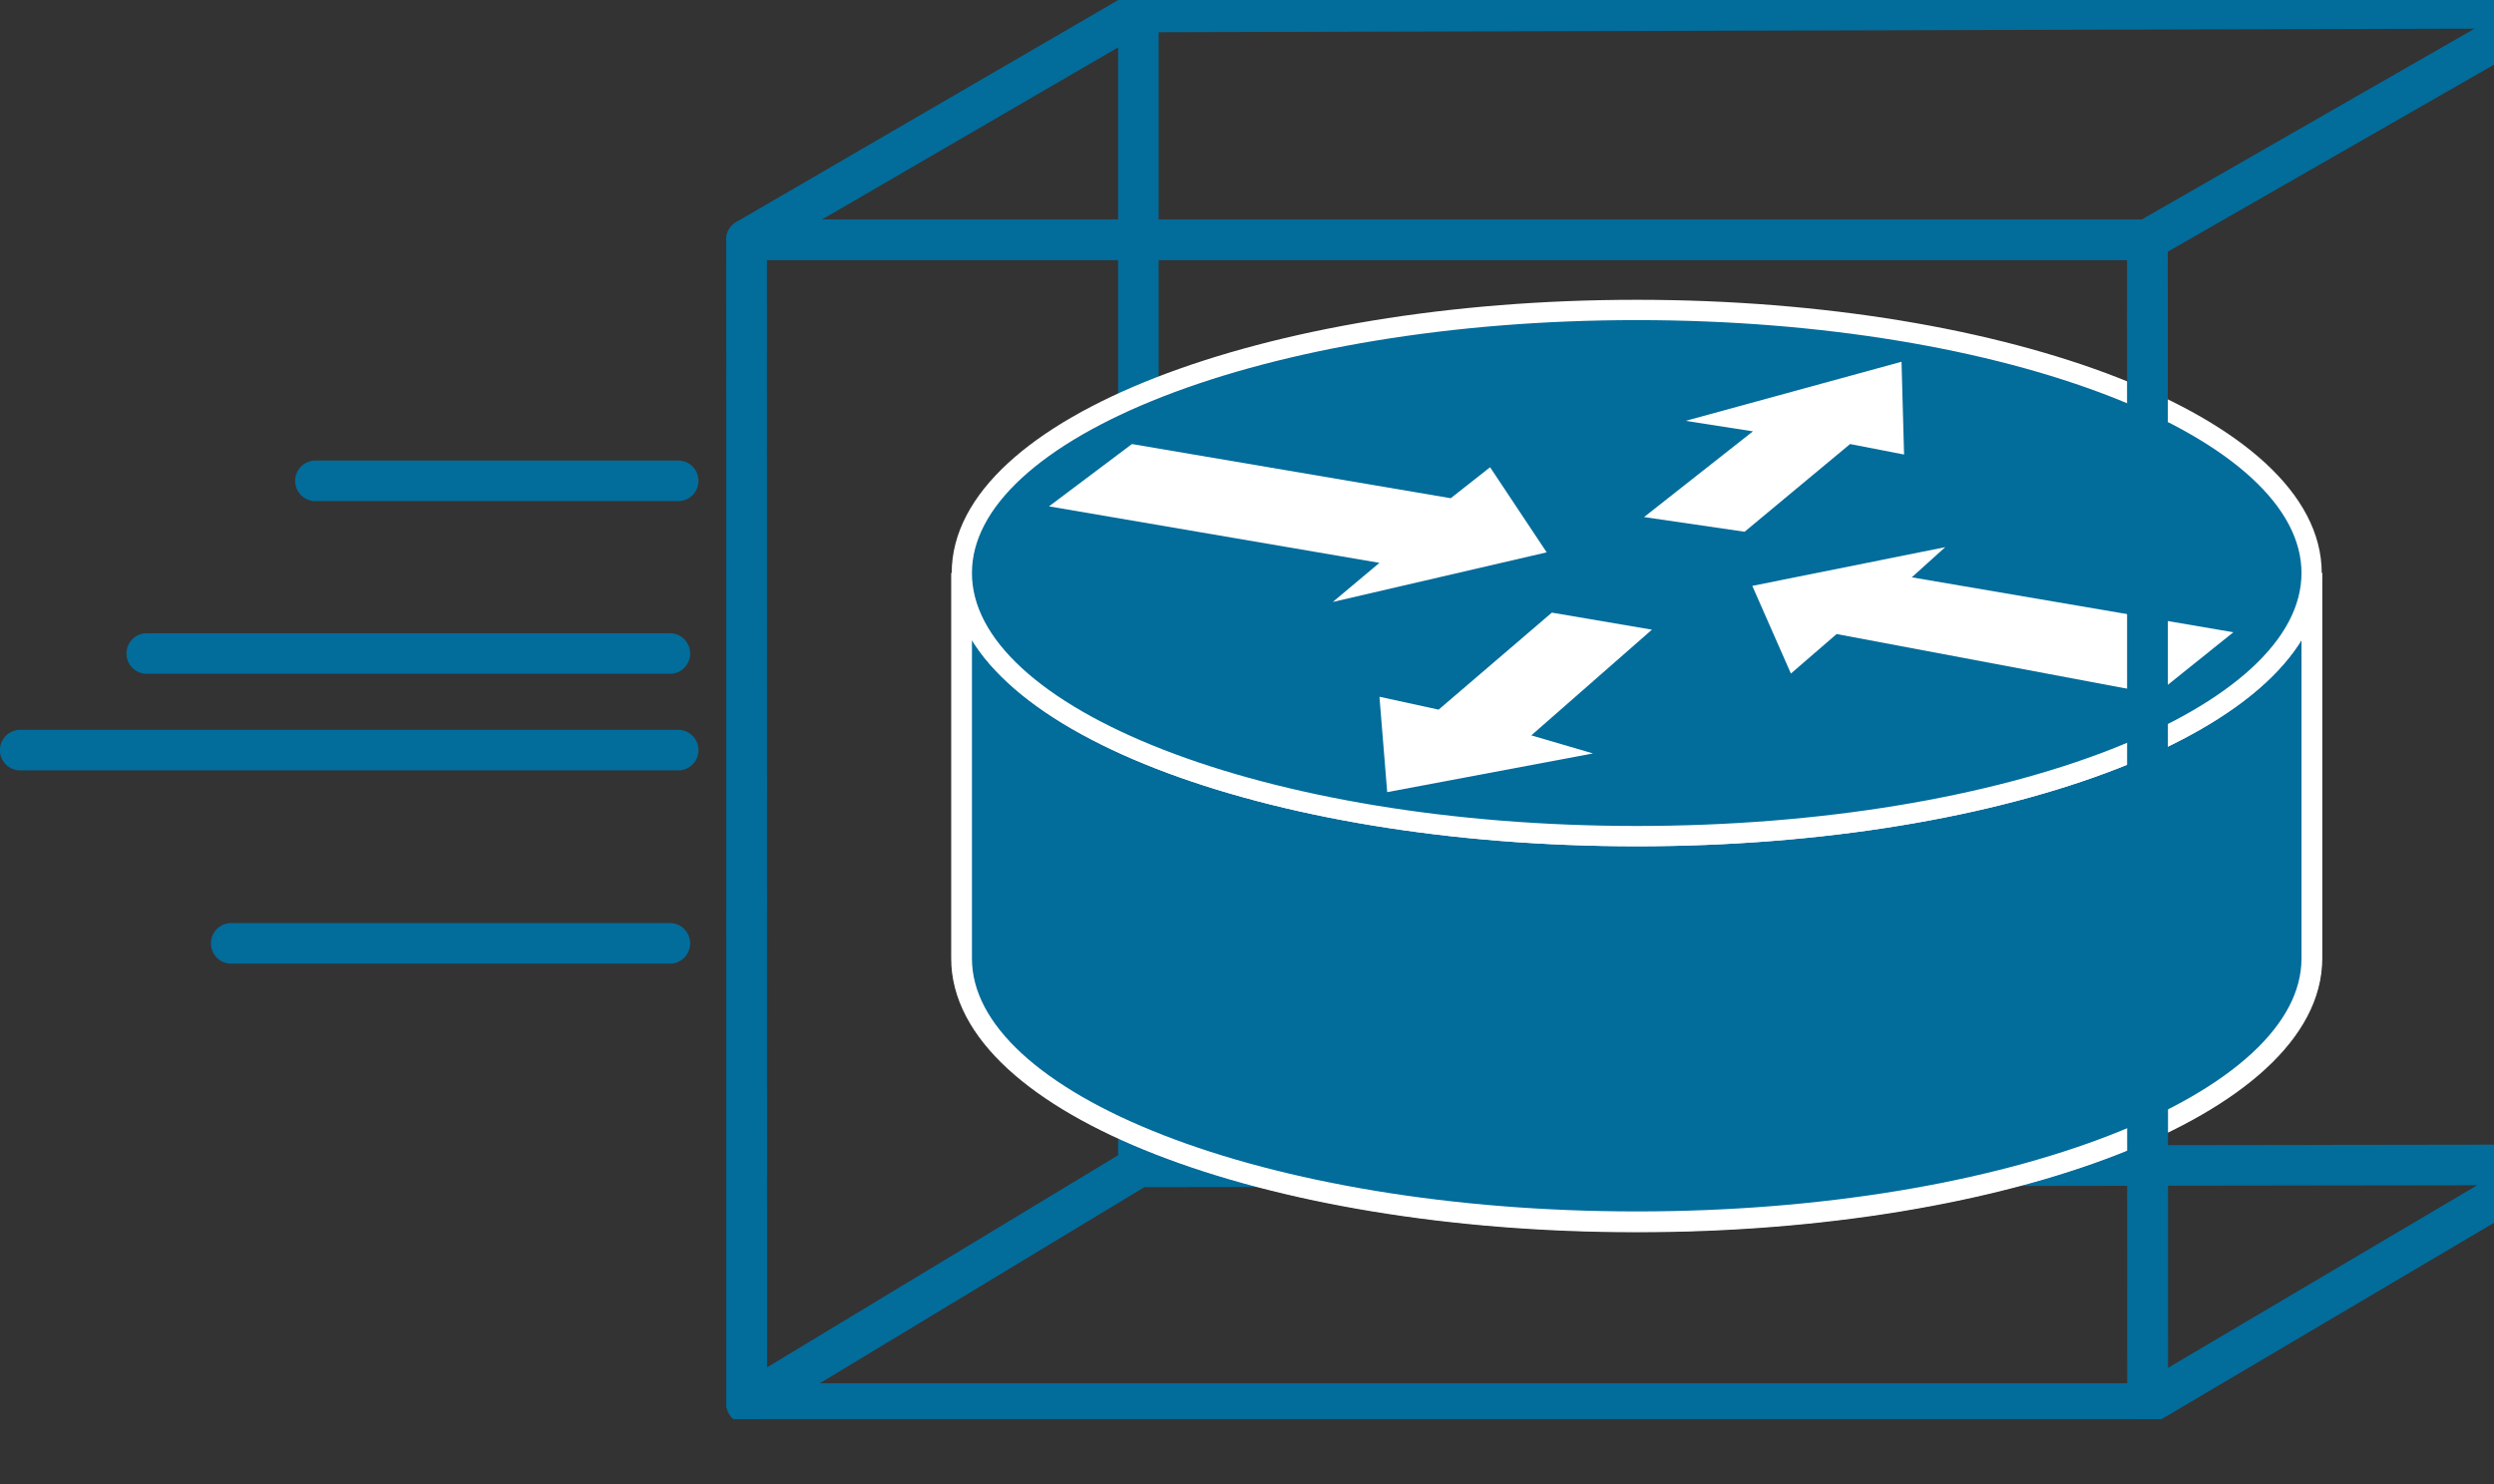 <?xml version="1.0" encoding="UTF-8"?>
<svg xmlns="http://www.w3.org/2000/svg" xmlns:xlink="http://www.w3.org/1999/xlink" width="336pt" height="200pt" viewBox="0 0 336 200" version="1.1">
<rect x="0" y="0" width="336" height="200" fill="#333333" stroke="none"/>
<defs>
<clipPath id="clip1">
  <path d="M 97 154 L 336 154 L 336 191.211 L 97 191.211 Z M 97 154 "/>
</clipPath>
<clipPath id="clip2">
  <path d="M 97 0 L 157 0 L 157 191.211 L 97 191.211 Z M 97 0 "/>
</clipPath>
<clipPath id="clip3">
  <path d="M 97 29 L 293 29 L 293 191.211 L 97 191.211 Z M 97 29 "/>
</clipPath>
<clipPath id="clip4">
  <path d="M 286 0 L 336 0 L 336 191.211 L 286 191.211 Z M 286 0 "/>
</clipPath>
</defs>
<g id="surface1">
<g clip-path="url(#clip1)" clip-rule="nonzero">
<path style="fill:none;stroke-width:8;stroke-linecap:round;stroke-linejoin:round;stroke:rgb(0.784%,42.353%,60.784%);stroke-opacity:1;stroke-miterlimit:4;" d="M 424.262 12.014 L 147.499 12.014 L 224.88 58.652 L 504.104 59.046 Z M 424.262 12.014 " transform="matrix(0.682,0,0,-0.684,0,197.368)"/>
</g>
<g clip-path="url(#clip2)" clip-rule="nonzero">
<path style="fill:none;stroke-width:8;stroke-linecap:round;stroke-linejoin:round;stroke:rgb(0.784%,42.353%,60.784%);stroke-opacity:1;stroke-miterlimit:4;" d="M 224.88 58.652 L 147.499 12.014 L 147.459 241.316 L 224.88 286.189 Z M 224.88 58.652 " transform="matrix(0.682,0,0,-0.684,0,197.368)"/>
</g>
<path style=" stroke:none;fill-rule:nonzero;fill:rgb(0%,0%,0%);fill-opacity:1;" d="M 311.656 77.184 C 311.656 96.781 270.918 112.652 220.664 112.652 C 170.414 112.652 129.676 96.781 129.676 77.184 L 129.676 129.145 C 129.676 148.734 170.414 164.613 220.664 164.613 C 270.918 164.613 311.656 148.734 311.656 129.145 L 311.656 77.184 "/>
<path style="fill:none;stroke-width:4.2;stroke-linecap:butt;stroke-linejoin:miter;stroke:rgb(100%,100%,100%);stroke-opacity:1;stroke-miterlimit:4;" d="M 456.639 175.655 C 456.639 147.012 396.949 123.816 323.317 123.816 C 249.691 123.816 190.001 147.012 190.001 175.655 L 190.001 99.712 C 190.001 71.081 249.691 47.873 323.317 47.873 C 396.949 47.873 456.639 71.081 456.639 99.712 Z M 456.639 175.655 " transform="matrix(0.682,0,0,-0.684,0,197.368)"/>
<path style=" stroke:none;fill-rule:nonzero;fill:rgb(0.784%,42.353%,60.784%);fill-opacity:1;" d="M 311.656 77.184 C 311.656 96.781 270.918 112.652 220.664 112.652 C 170.414 112.652 129.676 96.781 129.676 77.184 L 129.676 129.145 C 129.676 148.734 170.414 164.613 220.664 164.613 C 270.918 164.613 311.656 148.734 311.656 129.145 L 311.656 77.184 "/>
<path style="fill:none;stroke-width:4;stroke-linecap:butt;stroke-linejoin:miter;stroke:rgb(100%,100%,100%);stroke-opacity:1;stroke-miterlimit:4;" d="M 456.639 175.655 C 456.639 147.012 396.949 123.816 323.317 123.816 C 249.691 123.816 190.001 147.012 190.001 175.655 L 190.001 99.712 C 190.001 71.081 249.691 47.873 323.317 47.873 C 396.949 47.873 456.639 71.081 456.639 99.712 Z M 456.639 175.655 " transform="matrix(0.682,0,0,-0.684,0,197.368)"/>
<path style=" stroke:none;fill-rule:nonzero;fill:rgb(0.784%,42.353%,60.784%);fill-opacity:1;" d="M 220.664 112.652 C 270.918 112.652 311.656 96.781 311.656 77.184 C 311.656 57.598 270.918 41.723 220.664 41.723 C 170.414 41.723 129.676 57.598 129.676 77.184 C 129.676 96.781 170.414 112.652 220.664 112.652 "/>
<path style="fill:none;stroke-width:4;stroke-linecap:butt;stroke-linejoin:miter;stroke:rgb(100%,100%,100%);stroke-opacity:1;stroke-miterlimit:4;" d="M 323.317 123.816 C 396.949 123.816 456.639 147.012 456.639 175.655 C 456.639 204.28 396.949 227.482 323.317 227.482 C 249.691 227.482 190.001 204.28 190.001 175.655 C 190.001 147.012 249.691 123.816 323.317 123.816 Z M 323.317 123.816 " transform="matrix(0.682,0,0,-0.684,0,197.368)"/>
<path style=" stroke:none;fill-rule:nonzero;fill:rgb(100%,100%,100%);fill-opacity:1;" d="M 200.75 62.965 L 208.375 74.434 L 179.559 81.121 L 185.844 75.852 L 141.324 68.238 L 152.5 59.84 L 195.449 67.141 L 200.75 62.965 M 241.277 90.77 L 236.074 78.953 L 262.066 73.738 L 257.562 77.801 L 300.887 85.203 L 290.488 93.547 L 247.434 85.445 L 241.277 90.77 M 227.09 56.715 L 256.18 48.75 L 256.523 61.254 L 249.25 59.84 L 235.039 71.66 L 221.492 69.68 L 236.16 58.129 L 227.09 56.715 M 214.613 101.535 L 186.887 106.75 L 185.844 93.895 L 193.816 95.633 L 209.07 82.559 L 222.555 84.855 L 206.301 99.102 L 214.613 101.535 "/>
<g clip-path="url(#clip3)" clip-rule="nonzero">
<path style="fill:none;stroke-width:8;stroke-linecap:round;stroke-linejoin:round;stroke:rgb(0.784%,42.353%,60.784%);stroke-opacity:1;stroke-miterlimit:4;" d="M 424.262 12.014 L 147.499 12.014 L 147.459 241.316 L 424.222 241.316 Z M 424.262 12.014 " transform="matrix(0.682,0,0,-0.684,0,197.368)"/>
</g>
<g clip-path="url(#clip4)" clip-rule="nonzero">
<path style="fill:none;stroke-width:8;stroke-linecap:round;stroke-linejoin:round;stroke:rgb(0.784%,42.353%,60.784%);stroke-opacity:1;stroke-miterlimit:4;" d="M 504.104 59.046 L 424.262 12.014 L 424.222 241.316 L 504.018 286.943 Z M 504.104 59.046 " transform="matrix(0.682,0,0,-0.684,0,197.368)"/>
</g>
<path style="fill:none;stroke-width:8;stroke-linecap:round;stroke-linejoin:round;stroke:rgb(0.784%,42.353%,60.784%);stroke-opacity:1;stroke-miterlimit:4;" d="M 424.222 241.316 L 147.459 241.316 L 224.88 286.189 L 504.018 286.943 Z M 3.978 140.761 L 133.98 140.761 M 45.662 102.686 L 132.337 102.686 M 133.98 193.816 L 62.3 193.816 M 28.978 159.795 L 132.337 159.795 " transform="matrix(0.682,0,0,-0.684,0,197.368)"/>
</g>
</svg>
